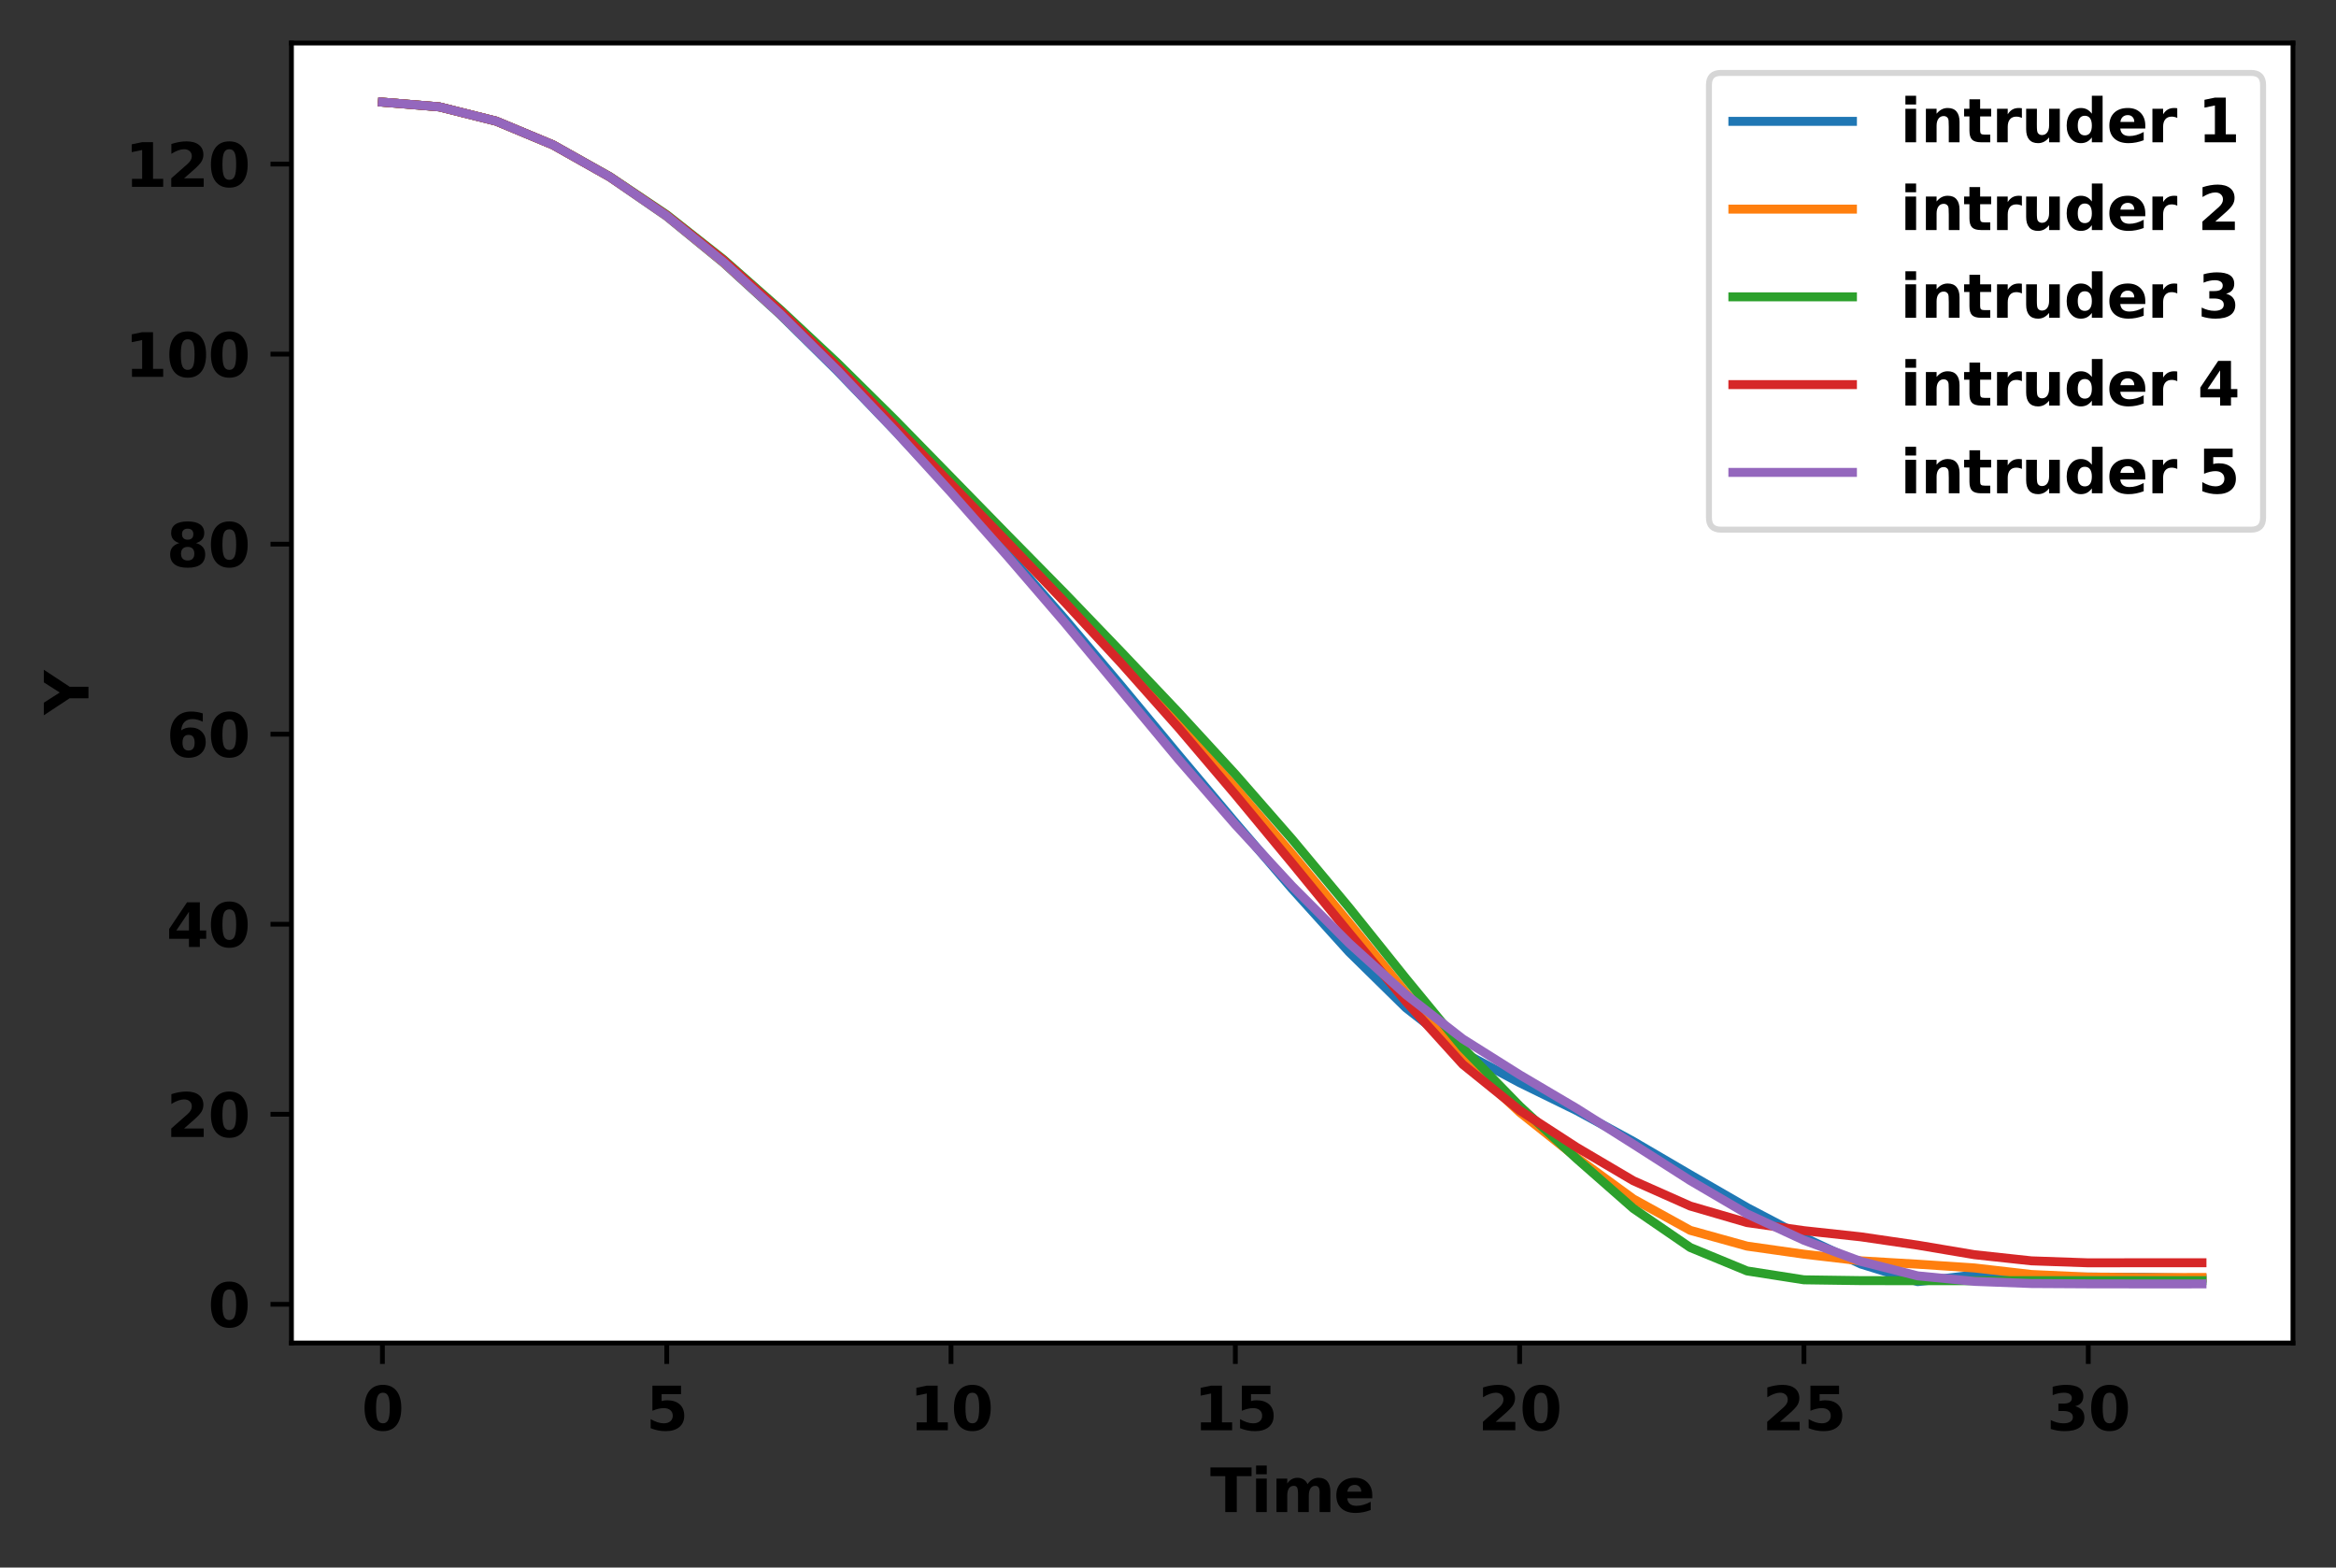 <?xml version="1.0" encoding="utf-8" standalone="no"?>
<!DOCTYPE svg PUBLIC "-//W3C//DTD SVG 1.1//EN"
  "http://www.w3.org/Graphics/SVG/1.1/DTD/svg11.dtd">
<svg height="262.196pt" version="1.1" viewBox="0 0 390.752 262.196" width="390.752pt" xmlns="http://www.w3.org/2000/svg" xmlns:xlink="http://www.w3.org/1999/xlink">
 <rect x="0" y="0" width="390.752" height="262.196" fill="#333333" stroke="none"/>
 <defs>
  <style type="text/css">*{stroke-linecap:butt;stroke-linejoin:round;}</style>
 </defs>
 <g id="figure_1">
  <g id="patch_1">
   <path d="M 0 262.196 
L 390.752 262.196 
L 390.752 0 
L 0 0 
z
" style="fill:none;"/>
  </g>
  <g id="axes_1">
   <g id="patch_2">
    <path d="M 48.752 224.64 
L 383.552 224.64 
L 383.552 7.2 
L 48.752 7.2 
z
" style="fill:#ffffff;"/>
   </g>
   <g id="matplotlib.axis_1">
    <g id="xtick_1">
     <g id="line2d_1">
      <defs>
       <path d="M 0 0 
L 0 3.5 
" id="m705b7db812" style="stroke:#000000;stroke-width:0.8;"/>
      </defs>
      <g>
       <use style="stroke:#000000;stroke-width:0.8;" x="63.97" xlink:href="#m705b7db812" y="224.64"/>
      </g>
     </g>
     <g id="text_1">
      <!-- 0 -->
      <g transform="translate(60.491 239.238)scale(0.1 -0.1)">
       <defs>
        <path d="M 2944 2338 
Q 2944 3213 2780 3570 
Q 2616 3928 2228 3928 
Q 1841 3928 1675 3570 
Q 1509 3213 1509 2338 
Q 1509 1453 1675 1090 
Q 1841 728 2228 728 
Q 2613 728 2778 1090 
Q 2944 1453 2944 2338 
z
M 4147 2328 
Q 4147 1169 3647 539 
Q 3147 -91 2228 -91 
Q 1306 -91 806 539 
Q 306 1169 306 2328 
Q 306 3491 806 4120 
Q 1306 4750 2228 4750 
Q 3147 4750 3647 4120 
Q 4147 3491 4147 2328 
z
" id="DejaVuSans-Bold-30" transform="scale(0.016)"/>
       </defs>
       <use xlink:href="#DejaVuSans-Bold-30"/>
      </g>
     </g>
    </g>
    <g id="xtick_2">
     <g id="line2d_2">
      <g>
       <use style="stroke:#000000;stroke-width:0.8;" x="111.527" xlink:href="#m705b7db812" y="224.64"/>
      </g>
     </g>
     <g id="text_2">
      <!-- 5 -->
      <g transform="translate(108.048 239.238)scale(0.1 -0.1)">
       <defs>
        <path d="M 678 4666 
L 3669 4666 
L 3669 3781 
L 1638 3781 
L 1638 3059 
Q 1775 3097 1914 3117 
Q 2053 3138 2203 3138 
Q 3056 3138 3531 2711 
Q 4006 2284 4006 1522 
Q 4006 766 3489 337 
Q 2972 -91 2053 -91 
Q 1656 -91 1267 -14 
Q 878 63 494 219 
L 494 1166 
Q 875 947 1217 837 
Q 1559 728 1863 728 
Q 2300 728 2551 942 
Q 2803 1156 2803 1522 
Q 2803 1891 2551 2103 
Q 2300 2316 1863 2316 
Q 1603 2316 1309 2248 
Q 1016 2181 678 2041 
L 678 4666 
z
" id="DejaVuSans-Bold-35" transform="scale(0.016)"/>
       </defs>
       <use xlink:href="#DejaVuSans-Bold-35"/>
      </g>
     </g>
    </g>
    <g id="xtick_3">
     <g id="line2d_3">
      <g>
       <use style="stroke:#000000;stroke-width:0.8;" x="159.083" xlink:href="#m705b7db812" y="224.64"/>
      </g>
     </g>
     <g id="text_3">
      <!-- 10 -->
      <g transform="translate(152.126 239.238)scale(0.1 -0.1)">
       <defs>
        <path d="M 750 831 
L 1813 831 
L 1813 3847 
L 722 3622 
L 722 4441 
L 1806 4666 
L 2950 4666 
L 2950 831 
L 4013 831 
L 4013 0 
L 750 0 
L 750 831 
z
" id="DejaVuSans-Bold-31" transform="scale(0.016)"/>
       </defs>
       <use xlink:href="#DejaVuSans-Bold-31"/>
       <use x="69.58" xlink:href="#DejaVuSans-Bold-30"/>
      </g>
     </g>
    </g>
    <g id="xtick_4">
     <g id="line2d_4">
      <g>
       <use style="stroke:#000000;stroke-width:0.8;" x="206.64" xlink:href="#m705b7db812" y="224.64"/>
      </g>
     </g>
     <g id="text_4">
      <!-- 15 -->
      <g transform="translate(199.682 239.238)scale(0.1 -0.1)">
       <use xlink:href="#DejaVuSans-Bold-31"/>
       <use x="69.58" xlink:href="#DejaVuSans-Bold-35"/>
      </g>
     </g>
    </g>
    <g id="xtick_5">
     <g id="line2d_5">
      <g>
       <use style="stroke:#000000;stroke-width:0.8;" x="254.197" xlink:href="#m705b7db812" y="224.64"/>
      </g>
     </g>
     <g id="text_5">
      <!-- 20 -->
      <g transform="translate(247.239 239.238)scale(0.1 -0.1)">
       <defs>
        <path d="M 1844 884 
L 3897 884 
L 3897 0 
L 506 0 
L 506 884 
L 2209 2388 
Q 2438 2594 2547 2791 
Q 2656 2988 2656 3200 
Q 2656 3528 2436 3728 
Q 2216 3928 1850 3928 
Q 1569 3928 1234 3808 
Q 900 3688 519 3450 
L 519 4475 
Q 925 4609 1322 4679 
Q 1719 4750 2100 4750 
Q 2938 4750 3402 4381 
Q 3866 4013 3866 3353 
Q 3866 2972 3669 2642 
Q 3472 2313 2841 1759 
L 1844 884 
z
" id="DejaVuSans-Bold-32" transform="scale(0.016)"/>
       </defs>
       <use xlink:href="#DejaVuSans-Bold-32"/>
       <use x="69.58" xlink:href="#DejaVuSans-Bold-30"/>
      </g>
     </g>
    </g>
    <g id="xtick_6">
     <g id="line2d_6">
      <g>
       <use style="stroke:#000000;stroke-width:0.8;" x="301.754" xlink:href="#m705b7db812" y="224.64"/>
      </g>
     </g>
     <g id="text_6">
      <!-- 25 -->
      <g transform="translate(294.796 239.238)scale(0.1 -0.1)">
       <use xlink:href="#DejaVuSans-Bold-32"/>
       <use x="69.58" xlink:href="#DejaVuSans-Bold-35"/>
      </g>
     </g>
    </g>
    <g id="xtick_7">
     <g id="line2d_7">
      <g>
       <use style="stroke:#000000;stroke-width:0.8;" x="349.311" xlink:href="#m705b7db812" y="224.64"/>
      </g>
     </g>
     <g id="text_7">
      <!-- 30 -->
      <g transform="translate(342.353 239.238)scale(0.1 -0.1)">
       <defs>
        <path d="M 2981 2516 
Q 3453 2394 3698 2092 
Q 3944 1791 3944 1325 
Q 3944 631 3412 270 
Q 2881 -91 1863 -91 
Q 1503 -91 1142 -33 
Q 781 25 428 141 
L 428 1069 
Q 766 900 1098 814 
Q 1431 728 1753 728 
Q 2231 728 2486 893 
Q 2741 1059 2741 1369 
Q 2741 1688 2480 1852 
Q 2219 2016 1709 2016 
L 1228 2016 
L 1228 2791 
L 1734 2791 
Q 2188 2791 2409 2933 
Q 2631 3075 2631 3366 
Q 2631 3634 2415 3781 
Q 2200 3928 1806 3928 
Q 1516 3928 1219 3862 
Q 922 3797 628 3669 
L 628 4550 
Q 984 4650 1334 4700 
Q 1684 4750 2022 4750 
Q 2931 4750 3382 4451 
Q 3834 4153 3834 3553 
Q 3834 3144 3618 2883 
Q 3403 2622 2981 2516 
z
" id="DejaVuSans-Bold-33" transform="scale(0.016)"/>
       </defs>
       <use xlink:href="#DejaVuSans-Bold-33"/>
       <use x="69.58" xlink:href="#DejaVuSans-Bold-30"/>
      </g>
     </g>
    </g>
    <g id="text_8">
     <!-- Time -->
     <g transform="translate(202.425 252.917)scale(0.1 -0.1)">
      <defs>
       <path d="M 31 4666 
L 4331 4666 
L 4331 3756 
L 2784 3756 
L 2784 0 
L 1581 0 
L 1581 3756 
L 31 3756 
L 31 4666 
z
" id="DejaVuSans-Bold-54" transform="scale(0.016)"/>
       <path d="M 538 3500 
L 1656 3500 
L 1656 0 
L 538 0 
L 538 3500 
z
M 538 4863 
L 1656 4863 
L 1656 3950 
L 538 3950 
L 538 4863 
z
" id="DejaVuSans-Bold-69" transform="scale(0.016)"/>
       <path d="M 3781 2919 
Q 3994 3244 4286 3414 
Q 4578 3584 4928 3584 
Q 5531 3584 5847 3212 
Q 6163 2841 6163 2131 
L 6163 0 
L 5038 0 
L 5038 1825 
Q 5041 1866 5042 1909 
Q 5044 1953 5044 2034 
Q 5044 2406 4934 2573 
Q 4825 2741 4581 2741 
Q 4263 2741 4089 2478 
Q 3916 2216 3909 1719 
L 3909 0 
L 2784 0 
L 2784 1825 
Q 2784 2406 2684 2573 
Q 2584 2741 2328 2741 
Q 2006 2741 1831 2477 
Q 1656 2213 1656 1722 
L 1656 0 
L 531 0 
L 531 3500 
L 1656 3500 
L 1656 2988 
Q 1863 3284 2130 3434 
Q 2397 3584 2719 3584 
Q 3081 3584 3359 3409 
Q 3638 3234 3781 2919 
z
" id="DejaVuSans-Bold-6d" transform="scale(0.016)"/>
       <path d="M 4031 1759 
L 4031 1441 
L 1416 1441 
Q 1456 1047 1700 850 
Q 1944 653 2381 653 
Q 2734 653 3104 758 
Q 3475 863 3866 1075 
L 3866 213 
Q 3469 63 3072 -14 
Q 2675 -91 2278 -91 
Q 1328 -91 801 392 
Q 275 875 275 1747 
Q 275 2603 792 3093 
Q 1309 3584 2216 3584 
Q 3041 3584 3536 3087 
Q 4031 2591 4031 1759 
z
M 2881 2131 
Q 2881 2450 2695 2645 
Q 2509 2841 2209 2841 
Q 1884 2841 1681 2658 
Q 1478 2475 1428 2131 
L 2881 2131 
z
" id="DejaVuSans-Bold-65" transform="scale(0.016)"/>
      </defs>
      <use xlink:href="#DejaVuSans-Bold-54"/>
      <use x="68.213" xlink:href="#DejaVuSans-Bold-69"/>
      <use x="102.49" xlink:href="#DejaVuSans-Bold-6d"/>
      <use x="206.689" xlink:href="#DejaVuSans-Bold-65"/>
     </g>
    </g>
   </g>
   <g id="matplotlib.axis_2">
    <g id="ytick_1">
     <g id="line2d_8">
      <defs>
       <path d="M 0 0 
L -3.5 0 
" id="mc473d2d55c" style="stroke:#000000;stroke-width:0.8;"/>
      </defs>
      <g>
       <use style="stroke:#000000;stroke-width:0.8;" x="48.752" xlink:href="#mc473d2d55c" y="218.165"/>
      </g>
     </g>
     <g id="text_9">
      <!-- 0 -->
      <g transform="translate(34.794 221.964)scale(0.1 -0.1)">
       <use xlink:href="#DejaVuSans-Bold-30"/>
      </g>
     </g>
    </g>
    <g id="ytick_2">
     <g id="line2d_9">
      <g>
       <use style="stroke:#000000;stroke-width:0.8;" x="48.752" xlink:href="#mc473d2d55c" y="186.378"/>
      </g>
     </g>
     <g id="text_10">
      <!-- 20 -->
      <g transform="translate(27.836 190.177)scale(0.1 -0.1)">
       <use xlink:href="#DejaVuSans-Bold-32"/>
       <use x="69.58" xlink:href="#DejaVuSans-Bold-30"/>
      </g>
     </g>
    </g>
    <g id="ytick_3">
     <g id="line2d_10">
      <g>
       <use style="stroke:#000000;stroke-width:0.8;" x="48.752" xlink:href="#mc473d2d55c" y="154.592"/>
      </g>
     </g>
     <g id="text_11">
      <!-- 40 -->
      <g transform="translate(27.836 158.391)scale(0.1 -0.1)">
       <defs>
        <path d="M 2356 3675 
L 1038 1722 
L 2356 1722 
L 2356 3675 
z
M 2156 4666 
L 3494 4666 
L 3494 1722 
L 4159 1722 
L 4159 850 
L 3494 850 
L 3494 0 
L 2356 0 
L 2356 850 
L 288 850 
L 288 1881 
L 2156 4666 
z
" id="DejaVuSans-Bold-34" transform="scale(0.016)"/>
       </defs>
       <use xlink:href="#DejaVuSans-Bold-34"/>
       <use x="69.58" xlink:href="#DejaVuSans-Bold-30"/>
      </g>
     </g>
    </g>
    <g id="ytick_4">
     <g id="line2d_11">
      <g>
       <use style="stroke:#000000;stroke-width:0.8;" x="48.752" xlink:href="#mc473d2d55c" y="122.805"/>
      </g>
     </g>
     <g id="text_12">
      <!-- 60 -->
      <g transform="translate(27.836 126.605)scale(0.1 -0.1)">
       <defs>
        <path d="M 2316 2303 
Q 2000 2303 1842 2098 
Q 1684 1894 1684 1484 
Q 1684 1075 1842 870 
Q 2000 666 2316 666 
Q 2634 666 2792 870 
Q 2950 1075 2950 1484 
Q 2950 1894 2792 2098 
Q 2634 2303 2316 2303 
z
M 3803 4544 
L 3803 3681 
Q 3506 3822 3243 3889 
Q 2981 3956 2731 3956 
Q 2194 3956 1894 3657 
Q 1594 3359 1544 2772 
Q 1750 2925 1990 3001 
Q 2231 3078 2516 3078 
Q 3231 3078 3670 2659 
Q 4109 2241 4109 1563 
Q 4109 813 3618 361 
Q 3128 -91 2303 -91 
Q 1394 -91 895 523 
Q 397 1138 397 2266 
Q 397 3422 980 4083 
Q 1563 4744 2578 4744 
Q 2900 4744 3203 4694 
Q 3506 4644 3803 4544 
z
" id="DejaVuSans-Bold-36" transform="scale(0.016)"/>
       </defs>
       <use xlink:href="#DejaVuSans-Bold-36"/>
       <use x="69.58" xlink:href="#DejaVuSans-Bold-30"/>
      </g>
     </g>
    </g>
    <g id="ytick_5">
     <g id="line2d_12">
      <g>
       <use style="stroke:#000000;stroke-width:0.8;" x="48.752" xlink:href="#mc473d2d55c" y="91.019"/>
      </g>
     </g>
     <g id="text_13">
      <!-- 80 -->
      <g transform="translate(27.836 94.818)scale(0.1 -0.1)">
       <defs>
        <path d="M 2228 2088 
Q 1891 2088 1709 1903 
Q 1528 1719 1528 1375 
Q 1528 1031 1709 848 
Q 1891 666 2228 666 
Q 2563 666 2741 848 
Q 2919 1031 2919 1375 
Q 2919 1722 2741 1905 
Q 2563 2088 2228 2088 
z
M 1350 2484 
Q 925 2613 709 2878 
Q 494 3144 494 3541 
Q 494 4131 934 4440 
Q 1375 4750 2228 4750 
Q 3075 4750 3515 4442 
Q 3956 4134 3956 3541 
Q 3956 3144 3739 2878 
Q 3522 2613 3097 2484 
Q 3572 2353 3814 2058 
Q 4056 1763 4056 1313 
Q 4056 619 3595 264 
Q 3134 -91 2228 -91 
Q 1319 -91 855 264 
Q 391 619 391 1313 
Q 391 1763 633 2058 
Q 875 2353 1350 2484 
z
M 1631 3419 
Q 1631 3141 1786 2991 
Q 1941 2841 2228 2841 
Q 2509 2841 2662 2991 
Q 2816 3141 2816 3419 
Q 2816 3697 2662 3845 
Q 2509 3994 2228 3994 
Q 1941 3994 1786 3844 
Q 1631 3694 1631 3419 
z
" id="DejaVuSans-Bold-38" transform="scale(0.016)"/>
       </defs>
       <use xlink:href="#DejaVuSans-Bold-38"/>
       <use x="69.58" xlink:href="#DejaVuSans-Bold-30"/>
      </g>
     </g>
    </g>
    <g id="ytick_6">
     <g id="line2d_13">
      <g>
       <use style="stroke:#000000;stroke-width:0.8;" x="48.752" xlink:href="#mc473d2d55c" y="59.232"/>
      </g>
     </g>
     <g id="text_14">
      <!-- 100 -->
      <g transform="translate(20.878 63.032)scale(0.1 -0.1)">
       <use xlink:href="#DejaVuSans-Bold-31"/>
       <use x="69.58" xlink:href="#DejaVuSans-Bold-30"/>
       <use x="139.16" xlink:href="#DejaVuSans-Bold-30"/>
      </g>
     </g>
    </g>
    <g id="ytick_7">
     <g id="line2d_14">
      <g>
       <use style="stroke:#000000;stroke-width:0.8;" x="48.752" xlink:href="#mc473d2d55c" y="27.446"/>
      </g>
     </g>
     <g id="text_15">
      <!-- 120 -->
      <g transform="translate(20.878 31.245)scale(0.1 -0.1)">
       <use xlink:href="#DejaVuSans-Bold-31"/>
       <use x="69.58" xlink:href="#DejaVuSans-Bold-32"/>
       <use x="139.16" xlink:href="#DejaVuSans-Bold-30"/>
      </g>
     </g>
    </g>
    <g id="text_16">
     <!-- Y -->
     <g transform="translate(14.798 119.54)rotate(-90)scale(0.1 -0.1)">
      <defs>
       <path d="M -63 4666 
L 1253 4666 
L 2316 3003 
L 3378 4666 
L 4697 4666 
L 2919 1966 
L 2919 0 
L 1716 0 
L 1716 1966 
L -63 4666 
z
" id="DejaVuSans-Bold-59" transform="scale(0.016)"/>
      </defs>
      <use xlink:href="#DejaVuSans-Bold-59"/>
     </g>
    </g>
   </g>
   <g id="line2d_15">
    <path clip-path="url(#pba16bc7bb0)" d="M 63.97 17.084 
L 73.481 17.878 
L 82.992 20.262 
L 92.504 24.236 
L 102.015 29.628 
L 111.527 36.194 
L 121.038 43.978 
L 130.549 52.661 
L 140.061 62.045 
L 149.572 71.917 
L 159.083 82.096 
L 168.595 92.643 
L 178.106 103.522 
L 187.617 114.799 
L 197.129 126.276 
L 206.64 137.601 
L 216.152 148.694 
L 225.663 159.224 
L 235.174 168.57 
L 244.686 176.007 
L 254.197 181.097 
L 263.708 185.754 
L 273.22 190.927 
L 282.731 196.491 
L 292.242 201.984 
L 301.754 206.978 
L 311.265 211.426 
L 320.777 214.369 
L 330.288 213.266 
L 339.799 213.594 
L 349.311 213.608 
L 358.822 213.656 
L 368.333 213.849 
" style="fill:none;stroke:#1f77b4;stroke-linecap:square;stroke-width:1.5;"/>
   </g>
   <g id="line2d_16">
    <path clip-path="url(#pba16bc7bb0)" d="M 63.97 17.084 
L 73.481 17.878 
L 82.992 20.262 
L 92.504 24.236 
L 102.015 29.59 
L 111.527 36.14 
L 121.038 43.91 
L 130.549 52.548 
L 140.061 61.766 
L 149.572 71.315 
L 159.083 80.932 
L 168.595 90.716 
L 178.106 100.647 
L 187.617 110.743 
L 197.129 121.099 
L 206.64 131.736 
L 216.152 142.877 
L 225.663 154.364 
L 235.174 166.042 
L 244.686 177.105 
L 254.197 186.04 
L 263.708 193.607 
L 273.22 200.545 
L 282.731 205.794 
L 292.242 208.435 
L 301.754 209.783 
L 311.265 210.893 
L 320.777 211.456 
L 330.288 212.085 
L 339.799 213.176 
L 349.311 213.61 
L 358.822 213.688 
L 368.333 213.675 
" style="fill:none;stroke:#ff7f0e;stroke-linecap:square;stroke-width:1.5;"/>
   </g>
   <g id="line2d_17">
    <path clip-path="url(#pba16bc7bb0)" d="M 63.97 17.084 
L 73.481 17.878 
L 82.992 20.262 
L 92.504 24.236 
L 102.015 29.544 
L 111.527 35.923 
L 121.038 43.411 
L 130.549 51.804 
L 140.061 60.704 
L 149.572 70.097 
L 159.083 79.829 
L 168.595 89.567 
L 178.106 99.235 
L 187.617 109.13 
L 197.129 119.162 
L 206.64 129.512 
L 216.152 140.396 
L 225.663 151.798 
L 235.174 163.664 
L 244.686 175.23 
L 254.197 184.997 
L 263.708 193.786 
L 273.22 202.14 
L 282.731 208.663 
L 292.242 212.585 
L 301.754 214.07 
L 311.265 214.205 
L 320.777 214.219 
L 330.288 214.215 
L 339.799 214.203 
L 349.311 214.2 
L 358.822 214.206 
L 368.333 214.204 
" style="fill:none;stroke:#2ca02c;stroke-linecap:square;stroke-width:1.5;"/>
   </g>
   <g id="line2d_18">
    <path clip-path="url(#pba16bc7bb0)" d="M 63.97 17.084 
L 73.481 17.878 
L 82.992 20.262 
L 92.504 24.236 
L 102.015 29.588 
L 111.527 36.02 
L 121.038 43.536 
L 130.549 52.014 
L 140.061 61.3 
L 149.572 71.104 
L 159.083 80.941 
L 168.595 90.778 
L 178.106 100.708 
L 187.617 111.007 
L 197.129 121.713 
L 206.64 132.905 
L 216.152 144.396 
L 225.663 156.026 
L 235.174 167.53 
L 244.686 178.037 
L 254.197 185.723 
L 263.708 191.894 
L 273.22 197.501 
L 282.731 201.728 
L 292.242 204.497 
L 301.754 205.847 
L 311.265 206.879 
L 320.777 208.27 
L 330.288 209.871 
L 339.799 210.896 
L 349.311 211.228 
L 358.822 211.214 
L 368.333 211.213 
" style="fill:none;stroke:#d62728;stroke-linecap:square;stroke-width:1.5;"/>
   </g>
   <g id="line2d_19">
    <path clip-path="url(#pba16bc7bb0)" d="M 63.97 17.084 
L 73.481 17.878 
L 82.992 20.262 
L 92.504 24.236 
L 102.015 29.59 
L 111.527 36.121 
L 121.038 43.849 
L 130.549 52.535 
L 140.061 61.933 
L 149.572 71.927 
L 159.083 82.361 
L 168.595 93.11 
L 178.106 104.156 
L 187.617 115.579 
L 197.129 127.009 
L 206.64 137.939 
L 216.152 148.231 
L 225.663 157.764 
L 235.174 166.371 
L 244.686 173.782 
L 254.197 179.768 
L 263.708 185.382 
L 273.22 191.393 
L 282.731 197.47 
L 292.242 203.049 
L 301.754 207.457 
L 311.265 210.988 
L 320.777 213.407 
L 330.288 214.332 
L 339.799 214.69 
L 349.311 214.744 
L 358.822 214.756 
L 368.333 214.752 
" style="fill:none;stroke:#9467bd;stroke-linecap:square;stroke-width:1.5;"/>
   </g>
   <g id="patch_3">
    <path d="M 48.752 224.64 
L 48.752 7.2 
" style="fill:none;stroke:#000000;stroke-linecap:square;stroke-linejoin:miter;stroke-width:0.8;"/>
   </g>
   <g id="patch_4">
    <path d="M 383.552 224.64 
L 383.552 7.2 
" style="fill:none;stroke:#000000;stroke-linecap:square;stroke-linejoin:miter;stroke-width:0.8;"/>
   </g>
   <g id="patch_5">
    <path d="M 48.752 224.64 
L 383.552 224.64 
" style="fill:none;stroke:#000000;stroke-linecap:square;stroke-linejoin:miter;stroke-width:0.8;"/>
   </g>
   <g id="patch_6">
    <path d="M 48.752 7.2 
L 383.552 7.2 
" style="fill:none;stroke:#000000;stroke-linecap:square;stroke-linejoin:miter;stroke-width:0.8;"/>
   </g>
   <g id="legend_1">
    <g id="patch_7">
     <path d="M 287.864 88.591 
L 376.552 88.591 
Q 378.552 88.591 378.552 86.591 
L 378.552 14.2 
Q 378.552 12.2 376.552 12.2 
L 287.864 12.2 
Q 285.864 12.2 285.864 14.2 
L 285.864 86.591 
Q 285.864 88.591 287.864 88.591 
z
" style="fill:#ffffff;opacity:0.8;stroke:#cccccc;stroke-linejoin:miter;"/>
    </g>
    <g id="line2d_20">
     <path d="M 289.864 20.298 
L 309.864 20.298 
" style="fill:none;stroke:#1f77b4;stroke-linecap:square;stroke-width:1.5;"/>
    </g>
    <g id="line2d_21"/>
    <g id="text_17">
     <!-- intruder 1 -->
     <g transform="translate(317.864 23.798)scale(0.1 -0.1)">
      <defs>
       <path d="M 4056 2131 
L 4056 0 
L 2931 0 
L 2931 347 
L 2931 1631 
Q 2931 2084 2911 2256 
Q 2891 2428 2841 2509 
Q 2775 2619 2662 2680 
Q 2550 2741 2406 2741 
Q 2056 2741 1856 2470 
Q 1656 2200 1656 1722 
L 1656 0 
L 538 0 
L 538 3500 
L 1656 3500 
L 1656 2988 
Q 1909 3294 2193 3439 
Q 2478 3584 2822 3584 
Q 3428 3584 3742 3212 
Q 4056 2841 4056 2131 
z
" id="DejaVuSans-Bold-6e" transform="scale(0.016)"/>
       <path d="M 1759 4494 
L 1759 3500 
L 2913 3500 
L 2913 2700 
L 1759 2700 
L 1759 1216 
Q 1759 972 1856 886 
Q 1953 800 2241 800 
L 2816 800 
L 2816 0 
L 1856 0 
Q 1194 0 917 276 
Q 641 553 641 1216 
L 641 2700 
L 84 2700 
L 84 3500 
L 641 3500 
L 641 4494 
L 1759 4494 
z
" id="DejaVuSans-Bold-74" transform="scale(0.016)"/>
       <path d="M 3138 2547 
Q 2991 2616 2845 2648 
Q 2700 2681 2553 2681 
Q 2122 2681 1889 2404 
Q 1656 2128 1656 1613 
L 1656 0 
L 538 0 
L 538 3500 
L 1656 3500 
L 1656 2925 
Q 1872 3269 2151 3426 
Q 2431 3584 2822 3584 
Q 2878 3584 2943 3579 
Q 3009 3575 3134 3559 
L 3138 2547 
z
" id="DejaVuSans-Bold-72" transform="scale(0.016)"/>
       <path d="M 500 1363 
L 500 3500 
L 1625 3500 
L 1625 3150 
Q 1625 2866 1622 2436 
Q 1619 2006 1619 1863 
Q 1619 1441 1641 1255 
Q 1663 1069 1716 984 
Q 1784 875 1895 815 
Q 2006 756 2150 756 
Q 2500 756 2700 1025 
Q 2900 1294 2900 1772 
L 2900 3500 
L 4019 3500 
L 4019 0 
L 2900 0 
L 2900 506 
Q 2647 200 2364 54 
Q 2081 -91 1741 -91 
Q 1134 -91 817 281 
Q 500 653 500 1363 
z
" id="DejaVuSans-Bold-75" transform="scale(0.016)"/>
       <path d="M 2919 2988 
L 2919 4863 
L 4044 4863 
L 4044 0 
L 2919 0 
L 2919 506 
Q 2688 197 2409 53 
Q 2131 -91 1766 -91 
Q 1119 -91 703 423 
Q 288 938 288 1747 
Q 288 2556 703 3070 
Q 1119 3584 1766 3584 
Q 2128 3584 2408 3439 
Q 2688 3294 2919 2988 
z
M 2181 722 
Q 2541 722 2730 984 
Q 2919 1247 2919 1747 
Q 2919 2247 2730 2509 
Q 2541 2772 2181 2772 
Q 1825 2772 1636 2509 
Q 1447 2247 1447 1747 
Q 1447 1247 1636 984 
Q 1825 722 2181 722 
z
" id="DejaVuSans-Bold-64" transform="scale(0.016)"/>
       <path id="DejaVuSans-Bold-20" transform="scale(0.016)"/>
      </defs>
      <use xlink:href="#DejaVuSans-Bold-69"/>
      <use x="34.277" xlink:href="#DejaVuSans-Bold-6e"/>
      <use x="105.469" xlink:href="#DejaVuSans-Bold-74"/>
      <use x="153.271" xlink:href="#DejaVuSans-Bold-72"/>
      <use x="202.588" xlink:href="#DejaVuSans-Bold-75"/>
      <use x="273.779" xlink:href="#DejaVuSans-Bold-64"/>
      <use x="345.361" xlink:href="#DejaVuSans-Bold-65"/>
      <use x="413.184" xlink:href="#DejaVuSans-Bold-72"/>
      <use x="462.5" xlink:href="#DejaVuSans-Bold-20"/>
      <use x="497.314" xlink:href="#DejaVuSans-Bold-31"/>
     </g>
    </g>
    <g id="line2d_22">
     <path d="M 289.864 34.977 
L 309.864 34.977 
" style="fill:none;stroke:#ff7f0e;stroke-linecap:square;stroke-width:1.5;"/>
    </g>
    <g id="line2d_23"/>
    <g id="text_18">
     <!-- intruder 2 -->
     <g transform="translate(317.864 38.477)scale(0.1 -0.1)">
      <use xlink:href="#DejaVuSans-Bold-69"/>
      <use x="34.277" xlink:href="#DejaVuSans-Bold-6e"/>
      <use x="105.469" xlink:href="#DejaVuSans-Bold-74"/>
      <use x="153.271" xlink:href="#DejaVuSans-Bold-72"/>
      <use x="202.588" xlink:href="#DejaVuSans-Bold-75"/>
      <use x="273.779" xlink:href="#DejaVuSans-Bold-64"/>
      <use x="345.361" xlink:href="#DejaVuSans-Bold-65"/>
      <use x="413.184" xlink:href="#DejaVuSans-Bold-72"/>
      <use x="462.5" xlink:href="#DejaVuSans-Bold-20"/>
      <use x="497.314" xlink:href="#DejaVuSans-Bold-32"/>
     </g>
    </g>
    <g id="line2d_24">
     <path d="M 289.864 49.655 
L 309.864 49.655 
" style="fill:none;stroke:#2ca02c;stroke-linecap:square;stroke-width:1.5;"/>
    </g>
    <g id="line2d_25"/>
    <g id="text_19">
     <!-- intruder 3 -->
     <g transform="translate(317.864 53.155)scale(0.1 -0.1)">
      <use xlink:href="#DejaVuSans-Bold-69"/>
      <use x="34.277" xlink:href="#DejaVuSans-Bold-6e"/>
      <use x="105.469" xlink:href="#DejaVuSans-Bold-74"/>
      <use x="153.271" xlink:href="#DejaVuSans-Bold-72"/>
      <use x="202.588" xlink:href="#DejaVuSans-Bold-75"/>
      <use x="273.779" xlink:href="#DejaVuSans-Bold-64"/>
      <use x="345.361" xlink:href="#DejaVuSans-Bold-65"/>
      <use x="413.184" xlink:href="#DejaVuSans-Bold-72"/>
      <use x="462.5" xlink:href="#DejaVuSans-Bold-20"/>
      <use x="497.314" xlink:href="#DejaVuSans-Bold-33"/>
     </g>
    </g>
    <g id="line2d_26">
     <path d="M 289.864 64.333 
L 309.864 64.333 
" style="fill:none;stroke:#d62728;stroke-linecap:square;stroke-width:1.5;"/>
    </g>
    <g id="line2d_27"/>
    <g id="text_20">
     <!-- intruder 4 -->
     <g transform="translate(317.864 67.833)scale(0.1 -0.1)">
      <use xlink:href="#DejaVuSans-Bold-69"/>
      <use x="34.277" xlink:href="#DejaVuSans-Bold-6e"/>
      <use x="105.469" xlink:href="#DejaVuSans-Bold-74"/>
      <use x="153.271" xlink:href="#DejaVuSans-Bold-72"/>
      <use x="202.588" xlink:href="#DejaVuSans-Bold-75"/>
      <use x="273.779" xlink:href="#DejaVuSans-Bold-64"/>
      <use x="345.361" xlink:href="#DejaVuSans-Bold-65"/>
      <use x="413.184" xlink:href="#DejaVuSans-Bold-72"/>
      <use x="462.5" xlink:href="#DejaVuSans-Bold-20"/>
      <use x="497.314" xlink:href="#DejaVuSans-Bold-34"/>
     </g>
    </g>
    <g id="line2d_28">
     <path d="M 289.864 79.011 
L 309.864 79.011 
" style="fill:none;stroke:#9467bd;stroke-linecap:square;stroke-width:1.5;"/>
    </g>
    <g id="line2d_29"/>
    <g id="text_21">
     <!-- intruder 5 -->
     <g transform="translate(317.864 82.511)scale(0.1 -0.1)">
      <use xlink:href="#DejaVuSans-Bold-69"/>
      <use x="34.277" xlink:href="#DejaVuSans-Bold-6e"/>
      <use x="105.469" xlink:href="#DejaVuSans-Bold-74"/>
      <use x="153.271" xlink:href="#DejaVuSans-Bold-72"/>
      <use x="202.588" xlink:href="#DejaVuSans-Bold-75"/>
      <use x="273.779" xlink:href="#DejaVuSans-Bold-64"/>
      <use x="345.361" xlink:href="#DejaVuSans-Bold-65"/>
      <use x="413.184" xlink:href="#DejaVuSans-Bold-72"/>
      <use x="462.5" xlink:href="#DejaVuSans-Bold-20"/>
      <use x="497.314" xlink:href="#DejaVuSans-Bold-35"/>
     </g>
    </g>
   </g>
  </g>
 </g>
 <defs>
  <clipPath id="pba16bc7bb0">
   <rect height="217.44" width="334.8" x="48.752" y="7.2"/>
  </clipPath>
 </defs>
</svg>
